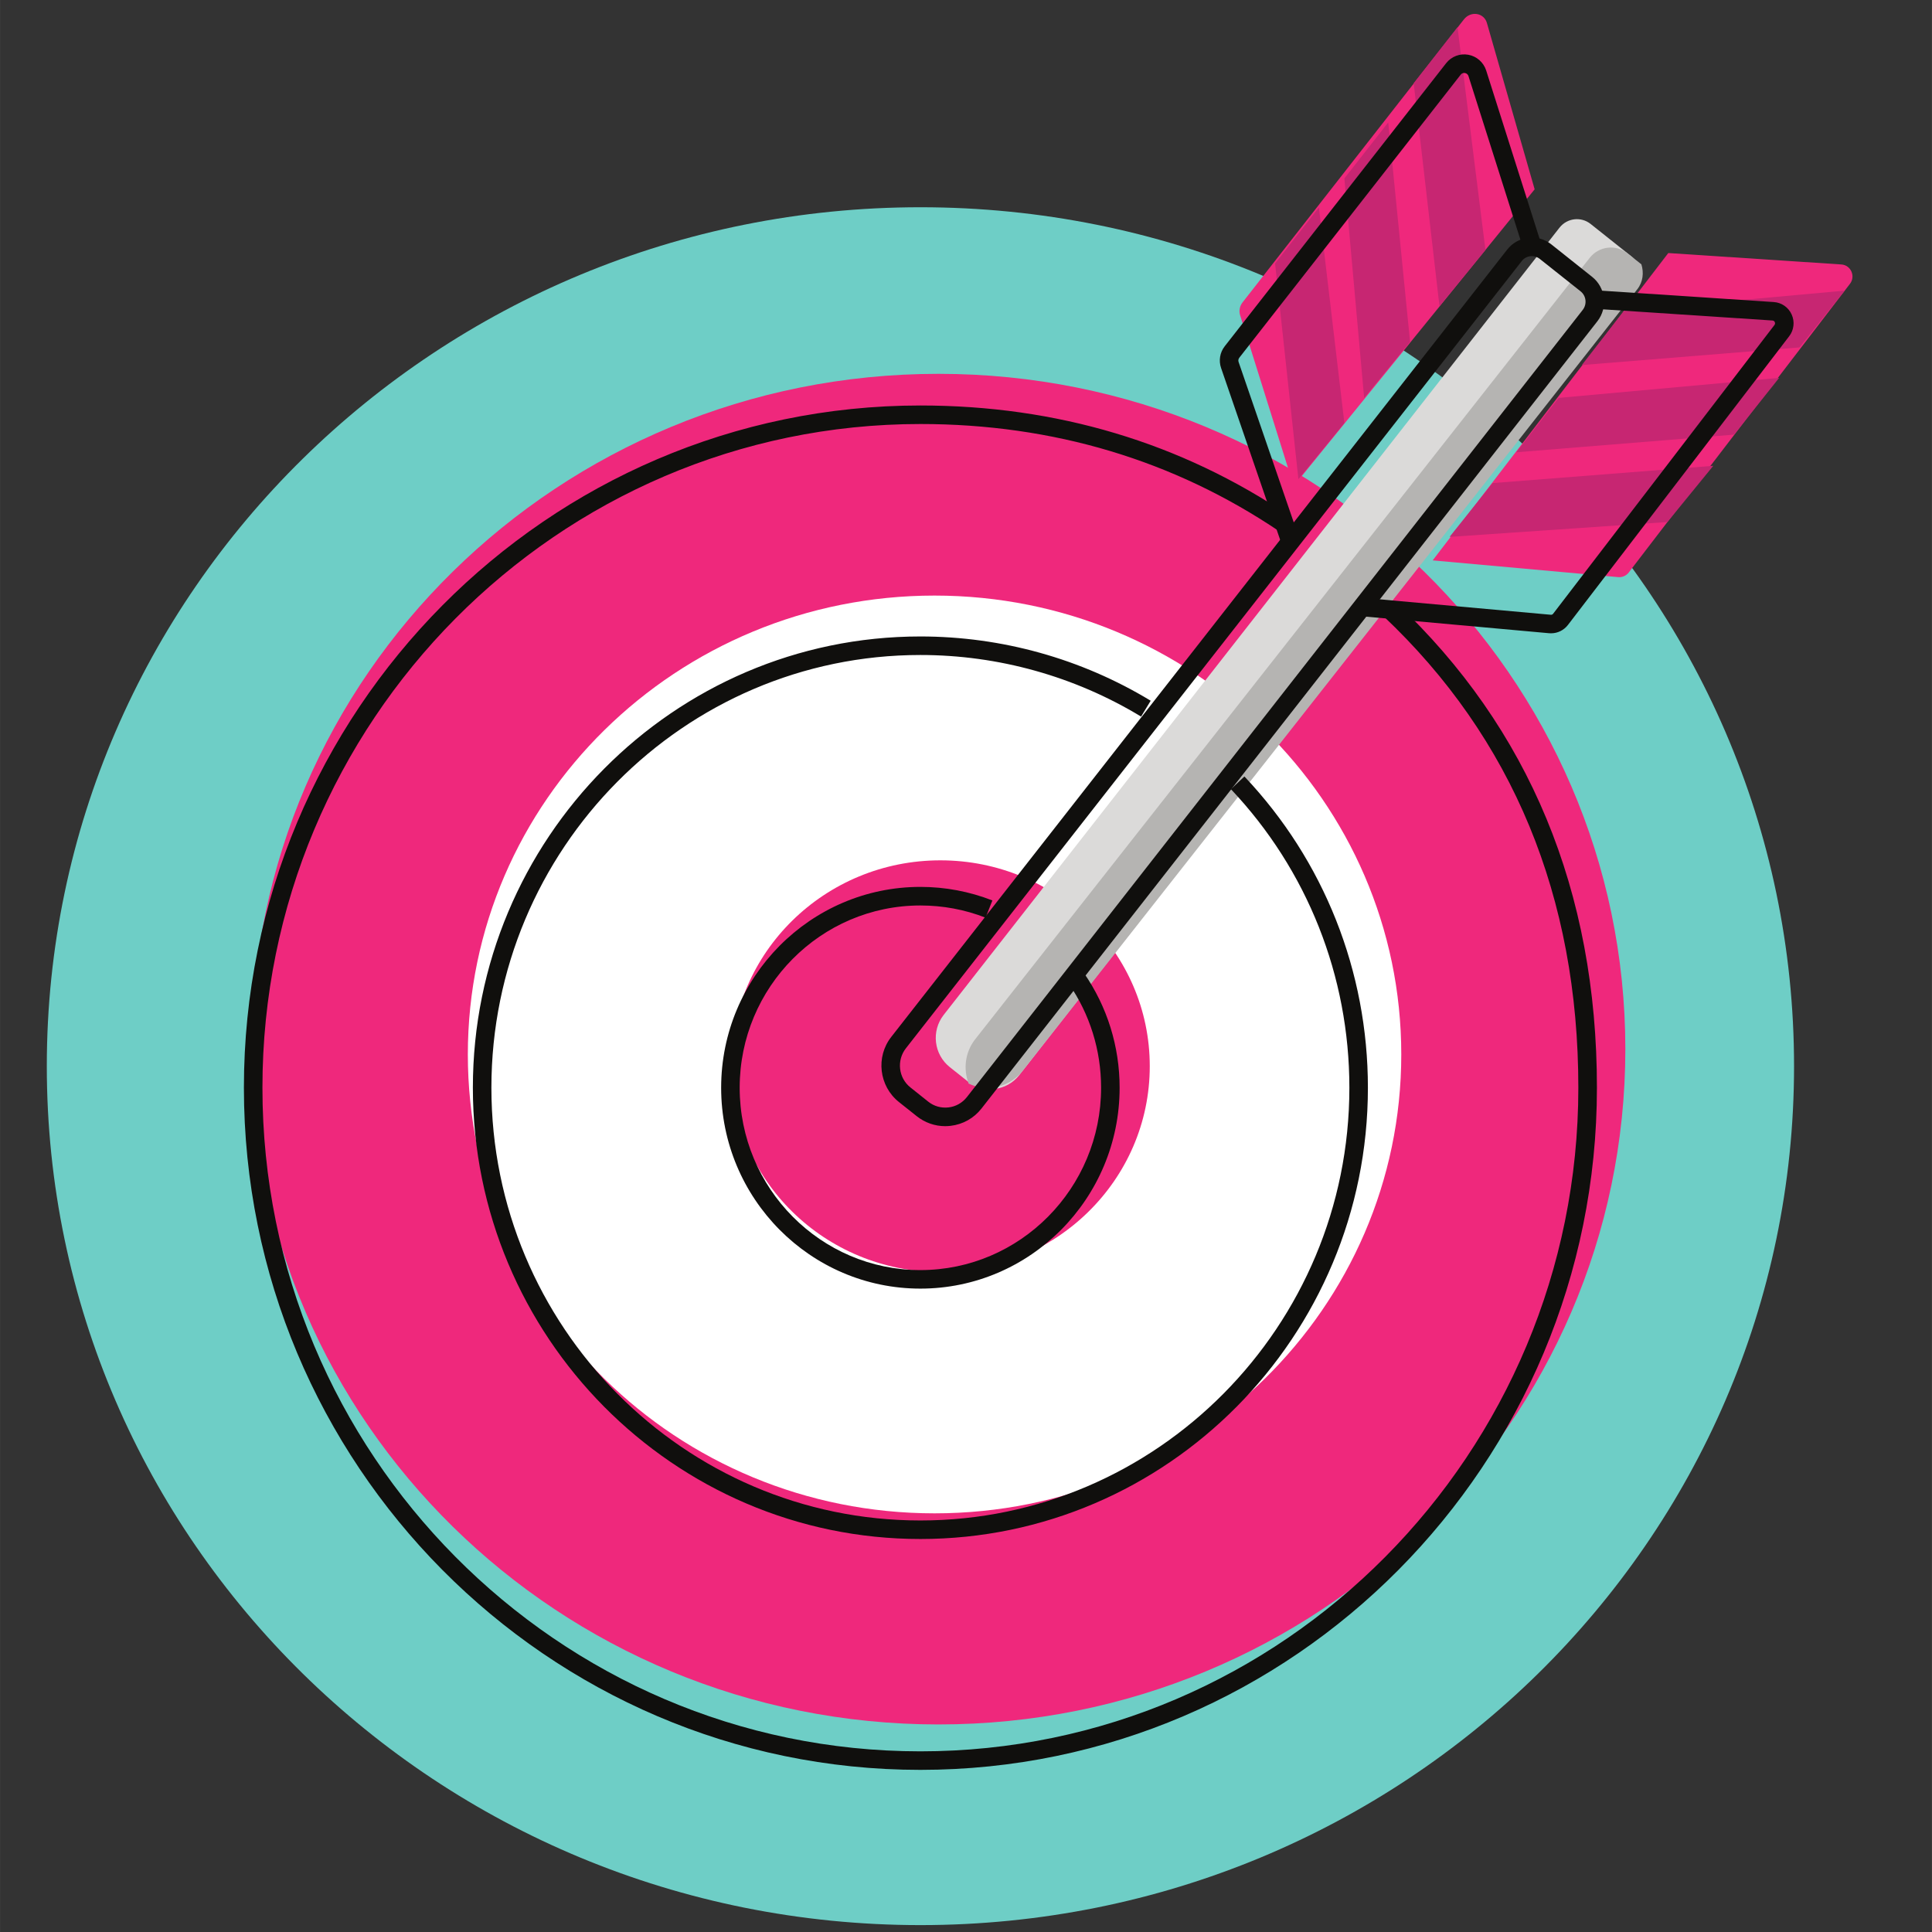 <?xml version="1.0" encoding="UTF-8" standalone="no"?>
<!-- Created with Inkscape (http://www.inkscape.org/) -->

<svg
   xmlns:dc="http://purl.org/dc/elements/1.1/"
   xmlns:cc="http://creativecommons.org/ns#"
   xmlns:rdf="http://www.w3.org/1999/02/22-rdf-syntax-ns#"
   xmlns:svg="http://www.w3.org/2000/svg"
   xmlns="http://www.w3.org/2000/svg"
   xmlns:sodipodi="http://sodipodi.sourceforge.net/DTD/sodipodi-0.dtd"
   xmlns:inkscape="http://www.inkscape.org/namespaces/inkscape"
   width="162"
   height="162"
   viewBox="0 0 42.862 42.863"
   version="1.1"
   id="svg8"
   inkscape:version="0.92.3 (2405546, 2018-03-11)"
   sodipodi:docname="2-back2.svg">
  <rect x="0" y="0" width="42.862" height="42.863" fill="#333333" stroke="none"/>
  <defs
     id="defs2" />
  <sodipodi:namedview
     id="base"
     pagecolor="#ffffff"
     bordercolor="#666666"
     borderopacity="1.0"
     inkscape:pageopacity="0.0"
     inkscape:pageshadow="2"
     inkscape:zoom="2.8"
     inkscape:cx="64.759688"
     inkscape:cy="73.254535"
     inkscape:document-units="mm"
     inkscape:current-layer="layer1"
     showgrid="false"
     units="px"
     inkscape:window-width="1366"
     inkscape:window-height="703"
     inkscape:window-x="0"
     inkscape:window-y="0"
     inkscape:window-maximized="1" />
  <g
     inkscape:label="Camada 1"
     inkscape:groupmode="layer"
     id="layer1"
     transform="translate(0,-254.137)">
    <g
       id="g257"
       transform="matrix(1.242,0,0,-1.242,39.802,277.791)"
       inkscape:export-xdpi="96"
       inkscape:export-ydpi="96">
      <path
         d="m 0,0 c 0,-8.474 -6.987,-15.343 -15.606,-15.343 -8.618,0 -15.605,6.869 -15.605,15.343 0,8.474 6.987,15.343 15.605,15.343 C -6.987,15.343 0,8.474 0,0"
         style="fill:#6ecec6;fill-opacity:1;fill-rule:nonzero;stroke:none"
         id="path259"
         inkscape:connector-curvature="0" />
    </g>
    <g
       id="g261"
       transform="matrix(1.242,0,0,-1.242,36.059,277.413)"
       inkscape:export-xdpi="96"
       inkscape:export-ydpi="96">
      <path
         d="m 0,0 c 0,-6.662 -5.493,-12.063 -12.27,-12.063 -6.776,0 -12.269,5.401 -12.269,12.063 0,6.662 5.493,12.063 12.269,12.063 C -5.493,12.063 0,6.662 0,0"
         style="fill:#ef287c;fill-opacity:1;fill-rule:nonzero;stroke:none"
         id="path263"
         inkscape:connector-curvature="0" />
    </g>
    <g
       id="g265"
       transform="matrix(1.242,0,0,-1.242,31.088,277.531)"
       inkscape:export-xdpi="96"
       inkscape:export-ydpi="96">
      <path
         d="m 0,0 c 0,-4.527 -3.733,-8.197 -8.337,-8.197 -4.605,0 -8.337,3.67 -8.337,8.197 0,4.527 3.732,8.197 8.337,8.197 C -3.733,8.197 0,4.527 0,0"
         style="fill:#ffffff;fill-opacity:1;fill-rule:nonzero;stroke:none"
         id="path267"
         inkscape:connector-curvature="0" />
    </g>
    <g
       id="g269"
       transform="matrix(1.242,0,0,-1.242,25.508,277.791)"
       inkscape:export-xdpi="96"
       inkscape:export-ydpi="96">
      <path
         d="m 0,0 c 0,-2.031 -1.675,-3.677 -3.74,-3.677 -2.066,0 -3.741,1.646 -3.741,3.677 0,2.031 1.675,3.677 3.741,3.677 C -1.675,3.677 0,2.031 0,0"
         style="fill:#ef287c;fill-opacity:1;fill-rule:nonzero;stroke:none"
         id="path271"
         inkscape:connector-curvature="0" />
    </g>
    <g
       id="g273"
       transform="matrix(1.242,0,0,-1.242,21.465,278.125)"
       inkscape:export-xdpi="96"
       inkscape:export-ydpi="96">
      <path
         d="M 0,0 -0.317,0.252 C -0.603,0.48 -0.651,0.897 -0.426,1.185 l 11,14.062 c 0.136,0.173 0.385,0.203 0.557,0.066 l 0.729,-0.58 c 0.172,-0.137 0.201,-0.388 0.066,-0.561 L 0.925,0.11 C 0.7,-0.178 0.286,-0.227 0,0"
         style="fill:#dbdad9;fill-opacity:1;fill-rule:nonzero;stroke:none"
         id="path275"
         inkscape:connector-curvature="0" />
    </g>
    <g
       id="g277"
       transform="matrix(1.242,0,0,-1.242,22.691,277.89)"
       inkscape:export-xdpi="96"
       inkscape:export-ydpi="96">
      <path
         d="m 0,0 10.977,13.958 c 0.103,0.131 0.119,0.297 0.073,0.445 l -0.246,0.195 c -0.209,0.167 -0.513,0.131 -0.678,-0.08 L -0.851,0.56 C -1.033,0.327 -1.065,0.026 -0.967,-0.232 -0.637,-0.386 -0.235,-0.3 0,0"
         style="fill:#b5b4b2;fill-opacity:1;fill-rule:nonzero;stroke:none"
         id="path279"
         inkscape:connector-curvature="0" />
    </g>
    <g
       id="g281"
       transform="matrix(1.242,0,0,-1.242,37.012,259.751)"
       inkscape:export-xdpi="96"
       inkscape:export-ydpi="96">
      <path
         d="M 0,0 3.091,-0.204 C 3.261,-0.215 3.35,-0.414 3.245,-0.55 L -0.707,-5.707 C -0.752,-5.765 -0.823,-5.796 -0.895,-5.789 L -4.209,-5.49"
         style="fill:#ef287c;fill-opacity:1;fill-rule:nonzero;stroke:none"
         id="path283"
         inkscape:connector-curvature="0" />
    </g>
    <g
       id="g285"
       transform="matrix(1.242,0,0,-1.242,34.047,258.337)"
       inkscape:export-xdpi="96"
       inkscape:export-ydpi="96">
      <path
         d="m 0,0 -0.853,2.972 c -0.053,0.183 -0.288,0.219 -0.41,0.064 L -5.217,-2.019 C -5.269,-2.085 -5.286,-2.172 -5.261,-2.25 l 0.957,-3.051"
         style="fill:#ef287c;fill-opacity:1;fill-rule:nonzero;stroke:none"
         id="path287"
         inkscape:connector-curvature="0" />
    </g>
    <g
       id="g289"
       transform="matrix(1.242,0,0,-1.242,28.288,259.982)"
       inkscape:export-xdpi="96"
       inkscape:export-ydpi="96">
      <path
         d="M 0,0 0.417,-3.853 1.238,-2.85 0.783,1 Z"
         style="fill:#c72672;fill-opacity:1;fill-rule:nonzero;stroke:none"
         id="path291"
         inkscape:connector-curvature="0" />
    </g>
    <g
       id="g293"
       transform="matrix(1.242,0,0,-1.242,29.826,258.095)"
       inkscape:export-xdpi="96"
       inkscape:export-ydpi="96">
      <path
         d="M 0,0 0.353,-3.922 1.173,-2.919 0.783,1 Z"
         style="fill:#c72672;fill-opacity:1;fill-rule:nonzero;stroke:none"
         id="path295"
         inkscape:connector-curvature="0" />
    </g>
    <g
       id="g297"
       transform="matrix(1.242,0,0,-1.242,31.363,255.983)"
       inkscape:export-xdpi="96"
       inkscape:export-ydpi="96">
      <path
         d="M 0,0 0.461,-3.983 1.282,-2.98 0.783,1 Z"
         style="fill:#c72672;fill-opacity:1;fill-rule:nonzero;stroke:none"
         id="path299"
         inkscape:connector-curvature="0" />
    </g>
    <g
       id="g301"
       transform="matrix(1.242,0,0,-1.242,33.113,264.855)"
       inkscape:export-xdpi="96"
       inkscape:export-ydpi="96">
      <path
         d="M 0,0 3.943,0.309 3.124,-0.695 -0.768,-0.961 Z"
         style="fill:#c72672;fill-opacity:1;fill-rule:nonzero;stroke:none"
         id="path303"
         inkscape:connector-curvature="0" />
    </g>
    <g
       id="g305"
       transform="matrix(1.242,0,0,-1.242,34.579,262.965)"
       inkscape:export-xdpi="96"
       inkscape:export-ydpi="96">
      <path
         d="M 0,0 3.939,0.358 3.132,-0.656 -0.756,-0.971 Z"
         style="fill:#c72672;fill-opacity:1;fill-rule:nonzero;stroke:none"
         id="path307"
         inkscape:connector-curvature="0" />
    </g>
    <g
       id="g309"
       transform="matrix(1.242,0,0,-1.242,36.033,261.03)"
       inkscape:export-xdpi="96"
       inkscape:export-ydpi="96">
      <path
         d="M 0,0 3.939,0.358 3.132,-0.656 -0.756,-0.971 Z"
         style="fill:#c72672;fill-opacity:1;fill-rule:nonzero;stroke:none"
         id="path311"
         inkscape:connector-curvature="0" />
    </g>
    <g
       id="g313"
       transform="matrix(1.242,0,0,-1.242,20.419,293.403)"
       inkscape:export-xdpi="96"
       inkscape:export-ydpi="96">
      <path
         d="m 0,0 c -6.663,0 -12.084,5.467 -12.084,12.186 0,6.719 5.421,12.186 12.084,12.186 2.437,0 4.657,-0.665 6.599,-1.976 L 6.414,22.122 C 4.528,23.395 2.37,24.041 0,24.041 c -6.481,0 -11.753,-5.318 -11.753,-11.855 0,-6.537 5.272,-11.855 11.753,-11.855 6.481,0 11.753,5.318 11.753,11.855 0,3.41 -1.173,6.245 -3.486,8.427 l 0.227,0.24 c 2.383,-2.246 3.591,-5.162 3.591,-8.667 C 12.085,5.467 6.663,0 0,0"
         style="fill:#100f0d;fill-opacity:1;fill-rule:nonzero;stroke:none"
         id="path315"
         inkscape:connector-curvature="0" />
    </g>
    <g
       id="g317"
       transform="matrix(1.242,0,0,-1.242,20.419,288.281)"
       inkscape:export-xdpi="96"
       inkscape:export-ydpi="96">
      <path
         d="m 0,0 c -4.408,0 -7.994,3.616 -7.994,8.061 0,4.445 3.586,8.061 7.994,8.061 1.453,0 2.875,-0.397 4.114,-1.148 L 3.942,14.691 c -1.187,0.719 -2.55,1.1 -3.942,1.1 -4.225,0 -7.663,-3.468 -7.663,-7.73 0,-4.262 3.438,-7.73 7.663,-7.73 4.225,0 7.663,3.468 7.663,7.73 0,1.995 -0.751,3.889 -2.116,5.333 l 0.241,0.227 C 7.211,12.116 7.994,10.141 7.994,8.061 7.994,3.616 4.408,0 0,0"
         style="fill:#100f0d;fill-opacity:1;fill-rule:nonzero;stroke:none"
         id="path319"
         inkscape:connector-curvature="0" />
    </g>
    <g
       id="g321"
       transform="matrix(1.242,0,0,-1.242,20.419,282.726)"
       inkscape:export-xdpi="96"
       inkscape:export-ydpi="96">
      <path
         d="m 0,0 c -1.962,0 -3.559,1.609 -3.559,3.588 0,1.978 1.597,3.588 3.559,3.588 0.443,0 0.876,-0.082 1.286,-0.242 L 1.165,6.626 C 0.794,6.771 0.402,6.844 0,6.844 c -1.78,0 -3.228,-1.461 -3.228,-3.256 0,-1.796 1.448,-3.257 3.228,-3.257 1.78,0 3.228,1.461 3.228,3.257 0,0.67 -0.201,1.314 -0.579,1.861 L 2.921,5.638 C 3.338,5.035 3.559,4.326 3.559,3.588 3.559,1.609 1.962,0 0,0"
         style="fill:#100f0d;fill-opacity:1;fill-rule:nonzero;stroke:none"
         id="path323"
         inkscape:connector-curvature="0" />
    </g>
    <g
       id="g325"
       transform="matrix(1.242,0,0,-1.242,20.593,278.578)"
       inkscape:export-xdpi="96"
       inkscape:export-ydpi="96">
      <path
         d="m 0,0 c 0.103,-0.082 0.231,-0.118 0.362,-0.103 0.131,0.015 0.247,0.081 0.329,0.185 l 11.001,14.062 c 0.079,0.102 0.062,0.25 -0.038,0.33 l -0.73,0.58 c -0.048,0.038 -0.108,0.055 -0.168,0.048 -0.061,-0.007 -0.116,-0.038 -0.154,-0.087 L -0.399,0.953 c -0.169,-0.216 -0.133,-0.53 0.082,-0.7 z m 0.303,-0.438 c -0.184,0 -0.362,0.062 -0.509,0.179 l -0.317,0.252 C -0.879,0.276 -0.941,0.799 -0.66,1.157 l 11.001,14.062 c 0.093,0.119 0.226,0.194 0.376,0.212 0.149,0.017 0.296,-0.024 0.414,-0.118 l 0.729,-0.58 c 0.242,-0.193 0.284,-0.549 0.093,-0.793 L 0.952,-0.122 C 0.816,-0.296 0.62,-0.406 0.401,-0.432 0.368,-0.436 0.335,-0.438 0.303,-0.438"
         style="fill:#100f0d;fill-opacity:1;fill-rule:nonzero;stroke:none"
         id="path327"
         inkscape:connector-curvature="0" />
    </g>
    <g
       id="g329"
       transform="matrix(1.242,0,0,-1.242,28.437,266.219)"
       inkscape:export-xdpi="96"
       inkscape:export-ydpi="96">
      <path
         d="m 0,0 -1.084,3.153 c -0.046,0.133 -0.022,0.279 0.065,0.39 L 2.935,8.598 C 3.029,8.719 3.182,8.777 3.331,8.75 3.481,8.723 3.604,8.615 3.651,8.469 L 4.625,5.4 4.309,5.3 3.335,8.368 C 3.321,8.41 3.287,8.421 3.272,8.423 3.255,8.427 3.222,8.427 3.196,8.394 L -0.758,3.339 C -0.776,3.317 -0.781,3.287 -0.771,3.26 L 0.313,0.108 Z"
         style="fill:#100f0d;fill-opacity:1;fill-rule:nonzero;stroke:none"
         id="path331"
         inkscape:connector-curvature="0" />
    </g>
    <g
       id="g333"
       transform="matrix(1.242,0,0,-1.242,34.412,268.187)"
       inkscape:export-xdpi="96"
       inkscape:export-ydpi="96">
      <path
         d="m 0,0 c -0.011,0 -0.023,0 -0.034,0.001 l -3.314,0.3 0.03,0.329 3.313,-0.299 C 0.011,0.328 0.027,0.337 0.037,0.35 L 3.99,5.507 C 4.006,5.528 4,5.548 3.995,5.559 3.99,5.571 3.979,5.585 3.956,5.587 L 0.865,5.791 0.887,6.121 3.977,5.917 C 4.117,5.908 4.239,5.823 4.297,5.695 4.355,5.567 4.339,5.417 4.252,5.305 L 0.3,0.148 C 0.227,0.054 0.117,0 0,0"
         style="fill:#100f0d;fill-opacity:1;fill-rule:nonzero;stroke:none"
         id="path335"
         inkscape:connector-curvature="0" />
    </g>
  </g>
</svg>
